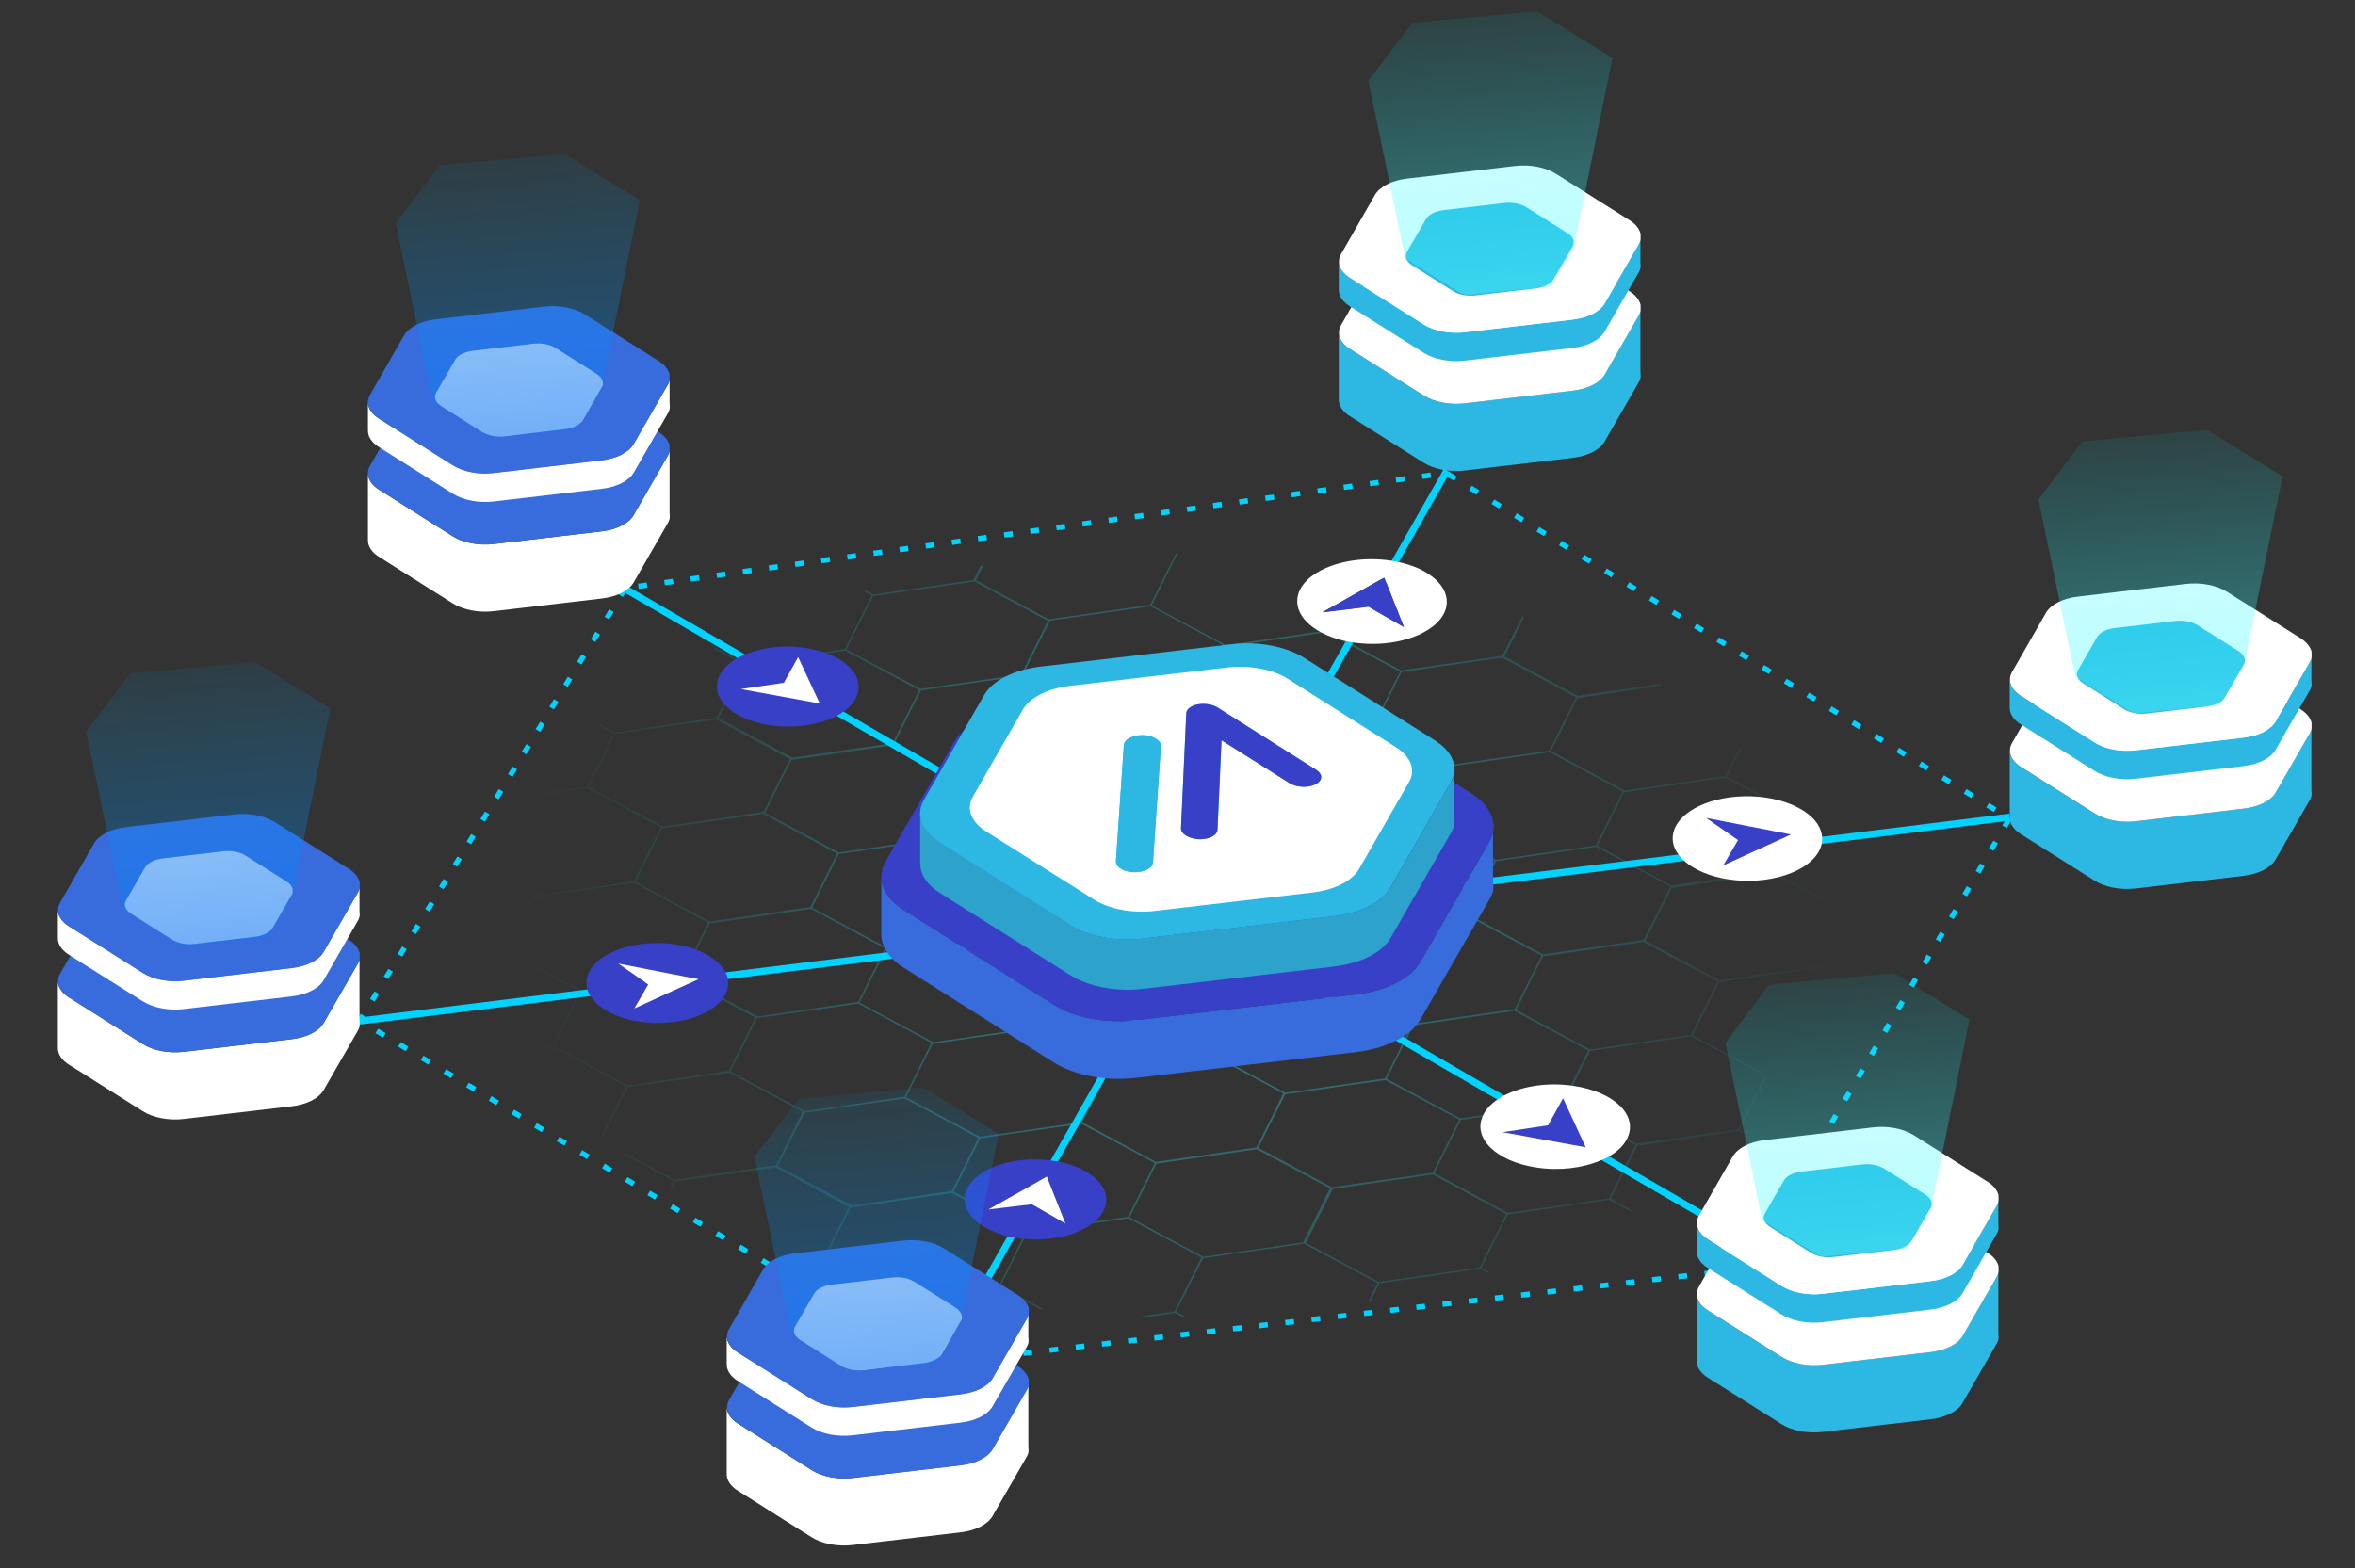 <?xml version="1.0" encoding="utf-8"?>
<!-- Generator: Adobe Illustrator 22.1.0, SVG Export Plug-In . SVG Version: 6.00 Build 0)  -->
<svg version="1.1" id="Layer_1" xmlns="http://www.w3.org/2000/svg" xmlns:xlink="http://www.w3.org/1999/xlink" x="0px" y="0px"
	 viewBox="0 0 1339 892" style="enable-background:new 0 0 1339 892;" xml:space="preserve">
<rect x="0" y="0" width="1339" height="892" fill="#333333" stroke="none"/>
<style type="text/css">
	.st0{opacity:0.57;}
	.st1{fill:url(#SVGID_1_);}
	.st2{fill:none;stroke:#00D3FF;stroke-width:4;stroke-miterlimit:10;}
	.st3{fill:#386CDC;}
	.st4{fill:#3840C7;}
	.st5{fill:#2DA3CB;}
	.st6{fill:#2DB8E3;}
	.st7{fill:#FFFFFF;}
	.st8{fill:none;stroke:#00D3FF;stroke-width:3;stroke-miterlimit:10;stroke-dasharray:5,10;}
	.st9{opacity:0.69;fill:#FFFFFF;}
	.st10{opacity:0.4;fill:url(#SVGID_2_);}
	.st11{opacity:0.4;fill:url(#SVGID_3_);}
	.st12{opacity:0.4;fill:url(#SVGID_4_);}
	.st13{opacity:0.4;fill:url(#SVGID_5_);}
	.st14{opacity:0.4;fill:url(#SVGID_6_);}
	.st15{opacity:0.4;fill:url(#SVGID_7_);}
</style>
<g>
	<g class="st0">
		<g id="XMLID_14_">
			<g>
				<radialGradient id="SVGID_1_" cx="669.427" cy="522.667" r="380.554" gradientUnits="userSpaceOnUse">
					<stop  offset="0" style="stop-color:#46E3FF;stop-opacity:0.8"/>
					<stop  offset="1" style="stop-color:#00FFFF;stop-opacity:0"/>
				</radialGradient>
				<path class="st1" d="M857.5,689.8l57.2-8.2l15.1-30.3l-42-22.6l0,0l-57.2,8.2l-15.1,30.3L857.5,689.8z M903,597.4l-42-22.5
					l-57.4,8.3l-15.2,30.4l42,22.5l57.5-8.3L903,597.4z M881,426.9l15.1-30.3l-42-22.6l0,0l-57.2,8.2l-15.1,30.3l42,22.6L881,426.9z
					 M807.9,467l-57.3,8.2l-15.3,30.6l41.8,22.4l57.2-8.2l15.3-30.7L807.9,467z M814.7,668l-56.9,8.2l-15.3,30.7l41.3,22.2l57.5-8.3
					l15.1-30.3L814.7,668z M777.2,529.2L762,559.7l41.9,22.5l57.4-8.3l15.2-30.4L834.4,521L777.2,529.2z M376.7,470.1l57.4-8.3
					l15-30.1l-41.9-22.5l-57.3,8.2l-0.1,0l-15.1,30.1L376.7,470.1z M433.9,462.8l-57.4,8.3l-15.2,30.4l42.1,22.6l57.3-8.2l15.2-30.4
					L433.9,462.8z M429.6,578.8l-42.2-22.6l-57.1,8.2l-15.2,30.5l41.9,22.5l57.4-8.3L429.6,578.8z M403.6,525.2l-15.1,30.3
					l42.2,22.6l57.2-8.2l15.2-30.5l-41.9-22.5L403.6,525.2z M387.5,555.1l15.2-30.4l-42.1-22.6l-57,8.2l-15.2,30.5l41.9,22.5
					L387.5,555.1z M507.5,422.7l15.1-30.2l-42-22.5l-57,8.2l-15.1,30.2l42,22.5L507.5,422.7z M523.4,391.8l57.2-8.2l15.2-30.5
					l-41.8-22.4l-57.6,8.3l-15.2,30.4L523.4,391.8z M581.1,384.4l-57.5,8.3l-15.1,30.3l42,22.6l57.2-8.2l15.2-30.5L581.1,384.4z
					 M514.3,623.8l15.3-30.7L488,570.8l-57.6,8.3l-15.1,30.3l42.2,22.6L514.3,623.8z M530.6,592.7l56.7-8.2l15.4-30.7l-41.6-22.3
					l-57.2,8.2l-15.2,30.5L530.6,592.7z M587.8,585.3l-57.5,8.3L515.1,624l42,22.5l57.2-8.2l15.2-30.5L587.8,585.3z M534.3,476.6
					l15.1-30.3l-41.8-22.4l-57.6,8.3L435,462.3l41.9,22.5L534.3,476.6z M576.3,499.8l-41.7-22.4l-57.6,8.3l-15.2,30.5l41.9,22.5
					l57.2-8.2L576.3,499.8z M541.2,677.4l15.1-30.2l-42-22.5l-56.9,8.2l-15.1,30.2l42,22.5L541.2,677.4z M907.4,480.8l15.3-30.7
					l-41.6-22.3l-57.6,8.3l-15.1,30.3l42.2,22.6L907.4,480.8z M930.6,650.4l57.7-8.3l15.1-30.3l-41.7-22.4l-57.6,8.3L889,628.1
					L930.6,650.4z M976.6,558.3l-42.2-22.6l-57.1,8.2l-15.2,30.5l41.9,22.5l57.4-8.3L976.6,558.3z M934.5,534.6l15.2-30.4
					l-42.1-22.6l-57,8.2l-15.2,30.5l41.9,22.5L934.5,534.6z M761.3,560.3l-57.6,8.3l-15.1,30.3l42.2,22.6l56.8-8.2l15.3-30.7
					L761.3,560.3z M724.1,421.5l-15.3,30.7l41.3,22.2l57.6-8.3l15.1-30.3L781,413.3L724.1,421.5z M730.7,622.4l-15.2,30.4l41.7,22.4
					l57.4-8.2l15.1-30.2l-42-22.5L730.7,622.4z M723.5,420.5l57.4-8.2l15.1-30.2l-42-22.5l-57,8.2l-15.2,30.4L723.5,420.5z
					 M641.4,692l15.2-30.5l-41.8-22.4l-57.5,8.3l-15.1,30.3l42,22.6L641.4,692z M634.1,491.3l15.3-30.7l-41.6-22.3l-57.6,8.3
					l-15.1,30.3l42.2,22.6L634.1,491.3z M650.4,460.1l56.7-8.2l15.3-30.7l-41.7-22.4l-57.1,8.2l-15.2,30.5L650.4,460.1z
					 M707.7,452.7l-57.6,8.3L635,491.4l41.9,22.5l57.3-8.2l15.2-30.5L707.7,452.7z M696,367.2l-41.7-22.4l-57.3,8.2l-15.3,30.6
					l41.8,22.4l57.2-8.2L696,367.2z M657.2,660.8l57.2-8.2l15.3-30.7L688,599.5l-57.3,8.2l-15.3,30.6L657.2,660.8z M714.6,653.6
					l-57.1,8.2l-15.2,30.5l41.9,22.5l56.7-8.2l15.3-30.7L714.6,653.6z M660.9,544.8l15.1-30.3l-41.8-22.4l-57,8.2l-15.2,30.5
					l41.5,22.3L660.9,544.8z M702.9,568.3l-41.8-22.4l-57,8.2l-15.3,30.6l41.3,22.2l57.5-8.3L702.9,568.3z M677.2,514.8L662,545.2
					l41.9,22.5l57.2-8.2l15.2-30.5l-41.7-22.4L677.2,514.8z M668.7,746l5.5,2.9c-0.7,0-1.4,0-2.1,0l-4.2-2.2l-14.4,2.1
					c-1.6,0-3.3-0.1-4.9-0.1l19.2-2.8l15.3-30.7l-41.6-22.3l-57.6,8.3l-15.1,30.3l24.6,13.2c-0.8-0.1-1.5-0.2-2.2-0.3l-22.9-12.3
					l-28.3,4.1c-0.9-0.2-1.8-0.4-2.7-0.6l30.7-4.4l15.1-30.3l-41.8-22.4l-57.6,8.3l-15,30c-0.3-0.1-0.6-0.2-0.9-0.3l15-30L441,663.9
					l-57.3,8.2l-0.1,0l-1.7,3.3c-0.2-0.2-0.5-0.3-0.7-0.5l1.6-3.3l-26.1-14c-1.5-1.2-3.1-2.4-4.6-3.6l31.5,16.9l57.7-8.3l15.1-30.3
					L414.7,610l-57.6,8.3l-14,28.1c-0.3-0.3-0.6-0.6-0.9-0.9l13.8-27.6l-42-22.6l-12.1,1.7c-0.2-0.3-0.3-0.5-0.5-0.8l12.9-1.8
					l15.2-30.4l-42.1-22.6l-4.3,0.6c0-0.3-0.1-0.6-0.1-0.9l4.3-0.6l15.3-30.7l-17.4-9.3c0.1-0.3,0.1-0.6,0.2-0.9l18.2,9.8l56.8-8.2
					l15.3-30.7l-41.6-22.3l-28.2,4.1c0.2-0.3,0.4-0.6,0.6-0.9l27.4-3.9l15.1-30.3l-8.5-4.6c0.3-0.3,0.6-0.5,0.8-0.7l8.5,4.5
					l57.7-8.3l15.1-30.3l-16.9-9c0.3-0.2,0.6-0.3,0.9-0.5l17,9.1l56.8-8.2l15.3-30.7l-4.7-2.5c0.4-0.1,0.8-0.2,1.2-0.3l4.5,2.4
					l56.7-8.2l4-8.1c0.6-0.1,1.2-0.2,1.8-0.3l-4.3,8.5l41.3,22.2L654,344l14.6-29.2c0.3,0,0.6,0,0.9,0l-14.7,29.5l42.2,22.6
					l56.8-8.2l15.3-30.7l-9-4.9c0.9,0.1,1.7,0.3,2.6,0.4l7.5,4l8.2-1.2c0.9,0.2,1.7,0.3,2.5,0.5l-11,1.6l-15.2,30.4l42,22.5
					l57.5-8.3l11.2-22.4c0.4,0.1,0.8,0.3,1.2,0.4l-11.2,22.4l41.6,22.3l46.3-6.7c0.5,0.3,1.1,0.7,1.6,1L897,397l-0.1,0l-15.1,30.1
					l41.9,22.5l57.4-8.3l8-16c0.2,0.2,0.5,0.5,0.7,0.7l-7.9,15.8l36.7,19.7c0.3,0.5,0.7,1,1,1.6l-38.8-20.8l-57.4,8.3l-15.2,30.4
					l42.1,22.6l57.3-8.2l14.2-28.4c0.2,0.4,0.5,0.9,0.7,1.3l-13.8,27.7l30.3,16.3c0.1,0.4,0.1,0.8,0.2,1.2l-31.2-16.8l-57.5,8.3
					L935.5,535l42.2,22.6l57.2-8.2l6.6-13.2c0,0.7,0,1.3,0,2l-5.7,11.5l4.7,2.5c0,0.3-0.1,0.6-0.1,0.9l-5.2-2.8l-57.6,8.3
					l-15.1,30.3l42.2,22.6l14.5-2.1c-0.2,0.3-0.4,0.6-0.6,0.9l-13.9,2l-15.1,30.2l1.8,1c-0.3,0.3-0.7,0.7-1,1l-2-1.1l-57.3,8.2
					l-0.1,0l-15.1,30.1L929,689c-0.3,0.2-0.6,0.3-0.9,0.5l-13.2-7.1l-57.6,8.3L842.2,721l4.7,2.5c-0.4,0.1-0.7,0.2-1.1,0.3l-4.1-2.2
					l-57.3,8.2l-4.9,9.7c-0.4,0.1-0.8,0.1-1.2,0.2l5-10l-41.8-22.4l-57.5,8.3L668.7,746z"/>
			</g>
		</g>
	</g>
	<g>
		<line class="st2" x1="355.3" y1="334.8" x2="970" y2="692"/>
		<line class="st2" x1="204.6" y1="580.7" x2="1142.8" y2="464.7"/>
		<line class="st2" x1="822.7" y1="267.6" x2="547.8" y2="751.2"/>
		<g>
			<g>
				<g>
					<path class="st3" d="M848.8,473.6c-0.4,1.7-1.1,3.4-2,5.1l-11.3,19.7l-27.9,48.6c-2.7,4.8-7.6,8.9-14,12.1
						c-6.4,3.2-14.2,5.5-22.9,6.5l-124.4,14.6c-17.4,2-35.3-1.3-47.2-8.8l-84.2-53.2l-1-0.6c-8.3-5.3-12.8-12-12.8-18.9h0v32.8h0
						c0,6.8,4.4,13.6,12.8,18.9l85.2,53.8c11.9,7.5,29.9,10.9,47.2,8.8l124.4-14.6c8.7-1,16.5-3.3,22.9-6.5
						c6.4-3.2,11.3-7.4,14-12.1l39.3-68.3c1-1.7,1.6-3.2,2-4.9c0.5-2.4,0-3.7,0-7.3V473.6z"/>
					<path class="st3" d="M848.8,466.4v7.2C849.3,471.2,849.3,468.7,848.8,466.4z"/>
				</g>
				<path class="st4" d="M836.4,451.1l-85.2-53.8c-11.9-7.5-29.9-10.9-47.2-8.8l-124.4,14.6c-8.7,1-16.5,3.3-22.9,6.5
					c-6.4,3.2-11.3,7.4-14,12.1l-39.2,68.3c-1.6,2.8-2.4,5.8-2.4,8.7c0,6.8,4.4,13.6,12.8,18.9l1,0.6l84.2,53.2
					c11.9,7.5,29.9,10.9,47.2,8.8l124.4-14.6c8.7-1,16.5-3.3,22.9-6.5c6.4-3.2,11.3-7.4,14-12.1l27.9-48.6l11.3-19.7
					c1-1.7,1.6-3.4,2-5.1v-7.2C847.5,460.8,843.3,455.4,836.4,451.1z"/>
			</g>
			<g>
				<g>
					<g>
						<path class="st5" d="M826.7,440.7c-0.3,1.5-0.9,3-1.8,4.4l-9.9,17.2l-24.4,42.5c-2.4,4.2-6.7,7.8-12.2,10.6
							c-5.6,2.8-12.4,4.8-20,5.7l-108.6,12.7c-15.2,1.8-30.9-1.2-41.2-7.7l-73.5-46.4l-0.8-0.5c-7.3-4.6-11.1-10.5-11.1-16.5h0v28.6
							h0c0,6,3.9,11.9,11.1,16.5l74.4,46.9c10.4,6.5,26.1,9.5,41.2,7.7l108.6-12.7c7.6-0.9,14.4-2.9,20-5.7
							c5.6-2.8,9.8-6.4,12.2-10.6l34.3-59.7c0.8-1.4,1.4-2.8,1.8-4.3c0.5-2.1,0-3.3,0-6.4V440.7z"/>
						<path class="st5" d="M826.7,434.4v6.3C827.2,438.6,827.2,436.5,826.7,434.4z"/>
					</g>
					<path class="st6" d="M815.9,421.1l-74.4-47c-10.4-6.5-26.1-9.5-41.2-7.7l-108.6,12.7c-7.6,0.9-14.4,2.9-20,5.7
						c-5.6,2.8-9.8,6.4-12.2,10.6l-34.3,59.7c-1.4,2.5-2.1,5-2.1,7.6c0,6,3.9,11.9,11.1,16.5l0.8,0.5l73.5,46.4
						c10.4,6.5,26.1,9.5,41.2,7.7l108.6-12.7c7.6-0.9,14.4-2.9,20-5.7c5.6-2.8,9.8-6.4,12.2-10.6l24.4-42.5l9.9-17.2
						c0.8-1.4,1.4-2.9,1.8-4.4v-6.3C825.6,429.5,821.9,424.9,815.9,421.1z"/>
				</g>
				<g>
					<path class="st7" d="M689,475.9c-2,1-4.6,1.5-7.4,1.4c-5.7-0.3-10.3-3.1-10.1-6.4l3-65.2c0.1-1.6,1.3-3,3.2-4
						c1-0.5,2.1-0.9,3.4-1.1c3.9-0.7,8.4,0,11.3,1.8l56,35.4c3.9,2.5,3.8,6.2-0.4,8.3c-4.2,2.1-10.8,1.8-14.7-0.7L694.6,421
						l-2.3,50.9C692.2,473.5,691,474.9,689,475.9L689,475.9 M652.2,494.6c-2.1,1-4.8,1.6-7.6,1.5c-2.8-0.1-5.4-0.8-7.3-2
						c-1.9-1.2-2.9-2.7-2.8-4.3l4.5-66c0.1-1.6,1.3-3.1,3.4-4.1l0,0c2.1-1,4.7-1.6,7.5-1.5c5.8,0.2,10.4,3.1,10.1,6.4l-4.5,66
						C655.5,492.1,654.3,493.5,652.2,494.6 M591.6,394.9c-4.6,2.3-8.1,5.3-10.1,8.8L553.2,453c-4,6.9-1.1,14.5,7.5,19.9l61.5,38.8
						c8.6,5.4,21.6,7.8,34.1,6.4l89.9-10.5c6.3-0.7,11.9-2.4,16.5-4.7s8.1-5.3,10.1-8.8l28.3-49.3c4-6.9,1.1-14.5-7.5-19.9
						L732.1,386c-8.6-5.4-21.6-7.8-34.1-6.4l-89.9,10.5C601.9,390.9,596.2,392.5,591.6,394.9"/>
					<path class="st6" d="M642.4,419.6L642.4,419.6c-2.1,1.1-3.3,2.5-3.4,4.1l-4.5,66c-0.1,1.6,0.9,3.1,2.8,4.3
						c1.9,1.2,4.5,1.9,7.3,2c2.8,0.1,5.5-0.4,7.6-1.5c2.1-1.1,3.3-2.5,3.4-4.1l4.5-66c0.2-3.3-4.3-6.1-10.1-6.4
						C647.1,418,644.5,418.5,642.4,419.6"/>
					<path class="st4" d="M677.7,401.7c-2,1-3.2,2.4-3.2,4l-3,65.2c-0.2,3.3,4.4,6.1,10.1,6.4c2.8,0.1,5.4-0.4,7.4-1.4l0,0
						c2-1,3.2-2.5,3.2-4l2.3-50.9l38.7,24.4c3.9,2.5,10.5,2.8,14.7,0.7c4.2-2.1,4.3-5.9,0.4-8.3l-56-35.4c-2.9-1.8-7.3-2.5-11.3-1.8
						C679.8,400.8,678.6,401.2,677.7,401.7"/>
				</g>
			</g>
		</g>
		<g>
			<path class="st4" d="M397.1,556.9l-36.5,16.7l8-13.6L351.5,548L397.1,556.9 M346.8,542.1c-10.7,5.4-15.1,13.4-12.7,20.9
				c0.1,0.5,0.3,0.9,0.5,1.4c1.5,3.5,4.6,6.9,9.2,9.8c14.9,9.4,40.4,10.2,56.9,1.9c10.7-5.4,15.1-13.4,12.7-20.9
				c-0.1-0.5-0.3-0.9-0.5-1.4c-1.5-3.5-4.6-6.9-9.2-9.8C388.8,534.5,363.3,533.7,346.8,542.1"/>
			<polyline class="st7" points="351.5,548 368.6,559.9 360.6,573.6 397.1,556.9 351.5,548 			"/>
		</g>
		<g>
			<path class="st4" d="M420.9,373.4c-0.5,0.3-1,0.5-1.5,0.8c-4.9,2.8-8.6,6.3-10.5,10.4c-5.6,12.2,7.3,24.6,28.9,27.9
				c12.9,1.9,25.9,0.1,35.5-4.2c0.6-0.3,1.1-0.5,1.6-0.8c0.1,0,0.2-0.1,0.3-0.1c5.5-2.8,9.7-6.6,11.7-11
				c5.6-12.2-7.3-24.7-28.9-27.9c-13.4-2-27.1,0-36.8,4.8C421.1,373.3,421,373.4,420.9,373.4"/>
			<polyline class="st7" points="466.1,400.1 453.8,373.7 445.7,388.3 421.2,391.9 466.1,400.1 			"/>
		</g>
		<g>
			<path class="st4" d="M605.8,695.9l-19.1-11l-24.8,3l33.3-18.7L605.8,695.9 M561.8,665.1c-16.5,8.4-17.8,22.8-3,32.2
				c4.6,2.9,10.2,5,16.3,6.3c0.8,0.2,1.6,0.3,2.4,0.4c12.9,2.2,27.5,0.6,38.2-4.8c16.5-8.4,17.8-22.8,3-32.2
				c-4.6-2.9-10.2-5-16.3-6.2c-0.8-0.2-1.6-0.3-2.4-0.4C587,658.1,572.5,659.7,561.8,665.1"/>
			<polyline class="st7" points="595.2,669.2 561.9,687.9 586.7,684.9 605.8,695.9 595.2,669.2 			"/>
		</g>
		<path class="st7" d="M798.2,356.6l-20.1-11.6l-26.2,3.2l35.2-19.7L798.2,356.6 M751.6,324.1c-17.4,8.8-18.8,24-3.1,34
			c5.2,3.3,11.6,5.6,18.6,6.9c0.8,0.2,1.7,0.3,2.6,0.4c13.3,2,28,0.2,38.9-5.3c17.4-8.8,18.8-24,3.1-34c-4.5-2.9-10-5-15.8-6.3
			c-0.8-0.2-1.7-0.4-2.5-0.5C779.3,316.6,763.4,318.2,751.6,324.1"/>
		<path class="st7" d="M965.1,458.9c-11,5.6-15.6,13.7-13.6,21.4c0.1,0.5,0.3,1,0.5,1.5c1.5,4,4.8,7.8,10,11.1
			c15.7,9.9,42.6,10.8,60,2c11.7-5.9,16.2-14.7,13.1-22.8c-0.2-0.5-0.4-1-0.6-1.5c-1.7-3.5-4.8-6.8-9.4-9.7
			C1009.4,451,982.6,450.1,965.1,458.9"/>
		<g>
			<path class="st7" d="M855.7,622.8c-0.2,0.1-0.4,0.2-0.6,0.3c-0.6,0.3-1.3,0.7-1.9,1.1c-4.7,2.8-8.3,6.3-10.1,10.4
				c-5.9,12.8,7.7,26,30.5,29.4c13.1,2,26.4,0.3,36.4-4c0.7-0.3,1.4-0.6,2.1-0.9c0.2-0.1,0.5-0.2,0.7-0.3c6-3,10.5-7,12.6-11.8
				c5.9-12.8-7.7-26-30.5-29.4C880.5,615.4,866,617.6,855.7,622.8"/>
			<polyline class="st4" points="901.6,652.5 888.7,624.6 880.2,640 854.3,643.9 901.6,652.5 			"/>
		</g>
		<polyline class="st4" points="787,328.5 751.9,348.3 778.1,345.1 798.2,356.6 787,328.5 		"/>
		<polyline class="st4" points="970.1,465.2 988.2,477.8 979.8,492.2 1018.3,474.6 970.1,465.2 		"/>
		<path class="st3" d="M204.4,542v3.5C204.6,544.4,204.6,543.2,204.4,542z"/>
		<path class="st3" d="M204.4,501.6v3.5C204.6,504,204.6,502.8,204.4,501.6z"/>
		<polygon class="st8" points="355.5,334.5 204.5,580.5 531.7,775.5 992.9,721.6 1142.5,465.5 822.2,269 		"/>
		<g>
			<g>
				<g>
					<g>
						<path class="st6" d="M932.7,176.8c-0.2,0.8-0.5,1.7-1,2.5l-5.6,9.7l-13.8,24c-1.3,2.3-3.8,4.4-6.9,6c-3.1,1.6-7,2.7-11.3,3.2
							l-61.3,7.2c-8.6,1-17.4-0.7-23.3-4.4L768,198.8l-0.5-0.3c-4.1-2.6-6.3-5.9-6.3-9.3h0v38.2h0c0,3.4,2.2,6.7,6.3,9.3l42,26.5
							c5.9,3.7,14.7,5.4,23.3,4.4l61.3-7.2c4.3-0.5,8.1-1.6,11.3-3.2c3.1-1.6,5.5-3.6,6.9-6l19.4-33.7c0.5-0.8,0.8-1.6,1-2.4
							c0.3-1.2,0-1.8,0-3.6V176.8z"/>
						<path class="st3" d="M932.7,173.2v3.5C932.9,175.6,932.9,174.4,932.7,173.2z"/>
					</g>
					<path class="st7" d="M926.6,165.7l-42-26.5c-5.9-3.7-14.7-5.4-23.3-4.4L800,142c-4.3,0.5-8.1,1.6-11.3,3.2
						c-3.1,1.6-5.5,3.6-6.9,6l-19.3,33.7c-0.8,1.4-1.2,2.8-1.2,4.3c0,3.4,2.2,6.7,6.3,9.3l0.5,0.3l41.5,26.2
						c5.9,3.7,14.7,5.4,23.3,4.4l61.3-7.2c4.3-0.5,8.1-1.6,11.3-3.2c3.1-1.6,5.5-3.6,6.9-6l13.8-24l5.6-9.7c0.5-0.8,0.8-1.7,1-2.5
						v-3.5C932,170.5,930,167.8,926.6,165.7z"/>
				</g>
			</g>
			<g>
				<g>
					<g>
						<path class="st6" d="M932.7,136.3c-0.2,0.8-0.5,1.7-1,2.5l-5.6,9.7l-13.8,24c-1.3,2.3-3.8,4.4-6.9,6c-3.1,1.6-7,2.7-11.3,3.2
							l-61.3,7.2c-8.6,1-17.4-0.7-23.3-4.4L768,158.3l-0.5-0.3c-4.1-2.6-6.3-5.9-6.3-9.3h0v16.2h0c0,3.4,2.2,6.7,6.3,9.3l42,26.5
							c5.9,3.7,14.7,5.4,23.3,4.4l61.3-7.2c4.3-0.5,8.1-1.6,11.3-3.2c3.1-1.6,5.5-3.6,6.9-6l19.4-33.7c0.5-0.8,0.8-1.6,1-2.4
							c0.3-1.2,0-1.8,0-3.6V136.3z"/>
						<path class="st3" d="M932.7,132.8v3.5C932.9,135.2,932.9,134,932.7,132.8z"/>
					</g>
					<path class="st7" d="M926.6,125.3l-42-26.5c-5.9-3.7-14.7-5.4-23.3-4.4l-61.3,7.2c-4.3,0.5-8.1,1.6-11.3,3.2
						c-3.1,1.6-5.5,3.6-6.9,6l-19.3,33.7c-0.8,1.4-1.2,2.8-1.2,4.3c0,3.4,2.2,6.7,6.3,9.3l0.5,0.3l41.5,26.2
						c5.9,3.7,14.7,5.4,23.3,4.4l61.3-7.2c4.3-0.5,8.1-1.6,11.3-3.2c3.1-1.6,5.5-3.6,6.9-6l13.8-24l5.6-9.7c0.5-0.8,0.8-1.7,1-2.5
						v-3.5C932,130,930,127.4,926.6,125.3z"/>
					<path class="st6" d="M891.2,132.6l-23.3-14.7c-3.3-2.1-8.2-3-12.9-2.4l-34.1,4c-2.4,0.3-4.5,0.9-6.3,1.8
						c-1.7,0.9-3.1,2-3.8,3.3L800,143.2c-0.4,0.8-0.7,1.6-0.7,2.4c0,1.9,1.2,3.7,3.5,5.2l0.3,0.2l23.1,14.6c3.3,2.1,8.2,3,12.9,2.4
						l34.1-4c2.4-0.3,4.5-0.9,6.3-1.8c1.7-0.9,3.1-2,3.8-3.3l7.7-13.3l3.1-5.4c0.3-0.5,0.4-0.9,0.6-1.4v-2
						C894.3,135.2,893.1,133.7,891.2,132.6z"/>
				</g>
			</g>
		</g>
		<g>
			<g>
				<g>
					<g>
						<path class="st6" d="M1314.2,414.5c-0.2,0.8-0.5,1.7-1,2.5l-5.6,9.7l-13.8,24c-1.3,2.3-3.8,4.4-6.9,6c-3.1,1.6-7,2.7-11.3,3.2
							l-61.3,7.2c-8.6,1-17.4-0.7-23.3-4.4l-41.5-26.2l-0.5-0.3c-4.1-2.6-6.3-5.9-6.3-9.3h0v38.2h0c0,3.4,2.2,6.7,6.3,9.3l42,26.5
							c5.9,3.7,14.7,5.4,23.3,4.4l61.3-7.2c4.3-0.5,8.1-1.6,11.3-3.2c3.1-1.6,5.5-3.6,6.9-6l19.4-33.7c0.5-0.8,0.8-1.6,1-2.4
							c0.3-1.2,0-1.8,0-3.6V414.5z"/>
						<path class="st3" d="M1314.2,411v3.5C1314.5,413.3,1314.5,412.1,1314.2,411z"/>
					</g>
					<path class="st7" d="M1308.1,403.4l-42-26.5c-5.9-3.7-14.7-5.4-23.3-4.4l-61.3,7.2c-4.3,0.5-8.1,1.6-11.3,3.2
						c-3.1,1.6-5.5,3.6-6.9,6l-19.3,33.7c-0.8,1.4-1.2,2.8-1.2,4.3c0,3.4,2.2,6.7,6.3,9.3l0.5,0.3l41.5,26.2
						c5.9,3.7,14.7,5.4,23.3,4.4l61.3-7.2c4.3-0.5,8.1-1.6,11.3-3.2c3.1-1.6,5.5-3.6,6.9-6l13.8-24l5.6-9.7c0.5-0.8,0.8-1.7,1-2.5
						V411C1313.6,408.2,1311.5,405.6,1308.1,403.4z"/>
				</g>
			</g>
			<g>
				<g>
					<g>
						<path class="st6" d="M1314.2,374.1c-0.2,0.8-0.5,1.7-1,2.5l-5.6,9.7l-13.8,24c-1.3,2.3-3.8,4.4-6.9,6c-3.1,1.6-7,2.7-11.3,3.2
							l-61.3,7.2c-8.6,1-17.4-0.7-23.3-4.4l-41.5-26.2l-0.5-0.3c-4.1-2.6-6.3-5.9-6.3-9.3h0v16.2h0c0,3.4,2.2,6.7,6.3,9.3l42,26.5
							c5.9,3.7,14.7,5.4,23.3,4.4l61.3-7.2c4.3-0.5,8.1-1.6,11.3-3.2c3.1-1.6,5.5-3.6,6.9-6l19.4-33.7c0.5-0.8,0.8-1.6,1-2.4
							c0.3-1.2,0-1.8,0-3.6V374.1z"/>
						<path class="st3" d="M1314.2,370.5v3.5C1314.5,372.9,1314.5,371.7,1314.2,370.5z"/>
					</g>
					<path class="st7" d="M1308.1,363l-42-26.5c-5.9-3.7-14.7-5.4-23.3-4.4l-61.3,7.2c-4.3,0.5-8.1,1.6-11.3,3.2
						c-3.1,1.6-5.5,3.6-6.9,6l-19.3,33.7c-0.8,1.4-1.2,2.8-1.2,4.3c0,3.4,2.2,6.7,6.3,9.3l0.5,0.3l41.5,26.2
						c5.9,3.7,14.7,5.4,23.3,4.4l61.3-7.2c4.3-0.5,8.1-1.6,11.3-3.2c3.1-1.6,5.5-3.6,6.9-6l13.8-24l5.6-9.7c0.5-0.8,0.8-1.7,1-2.5
						v-3.5C1313.6,367.8,1311.5,365.2,1308.1,363z"/>
					<path class="st6" d="M1272.8,370.3l-23.3-14.7c-3.3-2.1-8.2-3-12.9-2.4l-34.1,4c-2.4,0.3-4.5,0.9-6.3,1.8
						c-1.7,0.9-3.1,2-3.8,3.3l-10.8,18.7c-0.4,0.8-0.7,1.6-0.7,2.4c0,1.9,1.2,3.7,3.5,5.2l0.3,0.2l23.1,14.6c3.3,2.1,8.2,3,12.9,2.4
						l34.1-4c2.4-0.3,4.5-0.9,6.3-1.8c1.7-0.9,3.1-2,3.8-3.3l7.7-13.3l3.1-5.4c0.3-0.5,0.4-0.9,0.6-1.4v-2
						C1275.8,373,1274.7,371.5,1272.8,370.3z"/>
				</g>
			</g>
		</g>
		<g>
			<path class="st7" d="M380.6,256.8c-0.2,0.8-0.5,1.7-1,2.5l-5.6,9.7l-13.8,24c-1.3,2.3-3.8,4.4-6.9,6c-3.1,1.6-7,2.7-11.3,3.2
				l-61.3,7.2c-8.6,1-17.4-0.7-23.3-4.4L216,278.8l-0.5-0.3c-4.1-2.6-6.3-5.9-6.3-9.3h0v38.2h0c0,3.4,2.2,6.7,6.3,9.3l42,26.5
				c5.9,3.7,14.7,5.4,23.3,4.4l61.3-7.2c4.3-0.5,8.1-1.6,11.3-3.2c3.1-1.6,5.5-3.6,6.9-6l19.4-33.7c0.5-0.8,0.8-1.6,1-2.4
				c0.3-1.2,0-1.8,0-3.6V256.8z"/>
			<path class="st3" d="M374.5,245.7l-42-26.5c-5.9-3.7-14.7-5.4-23.3-4.4l-61.3,7.2c-4.3,0.5-8.1,1.6-11.3,3.2
				c-3.1,1.6-5.5,3.6-6.9,6l-19.3,33.7c-0.8,1.4-1.2,2.8-1.2,4.3c0,3.4,2.2,6.7,6.3,9.3l0.5,0.3l41.5,26.2
				c5.9,3.7,14.7,5.4,23.3,4.4l61.3-7.2c4.3-0.5,8.1-1.6,11.3-3.2c3.1-1.6,5.5-3.6,6.9-6l13.8-24l5.6-9.7c0.5-0.8,0.8-1.7,1-2.5
				v-3.5C380,250.5,377.9,247.9,374.5,245.7z"/>
			<path class="st7" d="M380.6,216.4c-0.2,0.8-0.5,1.7-1,2.5l-5.6,9.7l-13.8,24c-1.3,2.3-3.8,4.4-6.9,6c-3.1,1.6-7,2.7-11.3,3.2
				l-61.3,7.2c-8.6,1-17.4-0.7-23.3-4.4L216,238.4l-0.5-0.3c-4.1-2.6-6.3-5.9-6.3-9.3h0v16.2h0c0,3.4,2.2,6.7,6.3,9.3l42,26.5
				c5.9,3.7,14.7,5.4,23.3,4.4l61.3-7.2c4.3-0.5,8.1-1.6,11.3-3.2c3.1-1.6,5.5-3.6,6.9-6l19.4-33.7c0.5-0.8,0.8-1.6,1-2.4
				c0.3-1.2,0-1.8,0-3.6V216.4z"/>
			<path class="st3" d="M374.5,205.3l-42-26.5c-5.9-3.7-14.7-5.4-23.3-4.4l-61.3,7.2c-4.3,0.5-8.1,1.6-11.3,3.2
				c-3.1,1.6-5.5,3.6-6.9,6l-19.3,33.7c-0.8,1.4-1.2,2.8-1.2,4.3c0,3.4,2.2,6.7,6.3,9.3l0.5,0.3l41.5,26.2
				c5.9,3.7,14.7,5.4,23.3,4.4l61.3-7.2c4.3-0.5,8.1-1.6,11.3-3.2c3.1-1.6,5.5-3.6,6.9-6l13.8-24l5.6-9.7c0.5-0.8,0.8-1.7,1-2.5
				v-3.5C380,210.1,377.9,207.4,374.5,205.3z"/>
			<path class="st9" d="M339.2,212.6l-23.3-14.7c-3.3-2.1-8.2-3-12.9-2.4l-34.1,4c-2.4,0.3-4.5,0.9-6.3,1.8c-1.7,0.9-3.1,2-3.8,3.3
				l-10.8,18.7c-0.4,0.8-0.7,1.6-0.7,2.4c0,1.9,1.2,3.7,3.5,5.2l0.3,0.2l23.1,14.6c3.3,2.1,8.2,3,12.9,2.4l34.1-4
				c2.4-0.3,4.5-0.9,6.3-1.8c1.7-0.9,3.1-2,3.8-3.3l7.7-13.3l3.1-5.4c0.3-0.5,0.4-0.9,0.6-1.4v-2
				C342.2,215.2,341.1,213.8,339.2,212.6z"/>
		</g>
		<g>
			<path class="st7" d="M584.7,787.9c-0.2,0.8-0.5,1.7-1,2.5l-5.6,9.7l-13.8,24c-1.3,2.3-3.8,4.4-6.9,6c-3.1,1.6-7,2.7-11.3,3.2
				l-61.3,7.2c-8.6,1-17.4-0.7-23.3-4.4l-41.5-26.2l-0.5-0.3c-4.1-2.6-6.3-5.9-6.3-9.3h0v38.2h0c0,3.4,2.2,6.7,6.3,9.3l42,26.5
				c5.9,3.7,14.7,5.4,23.3,4.4l61.3-7.2c4.3-0.5,8.1-1.6,11.3-3.2c3.1-1.6,5.5-3.6,6.9-6l19.4-33.7c0.5-0.8,0.8-1.6,1-2.4
				c0.3-1.2,0-1.8,0-3.6V787.9z"/>
			<path class="st3" d="M578.7,776.9l-42-26.5c-5.9-3.7-14.7-5.4-23.3-4.4l-61.3,7.2c-4.3,0.5-8.1,1.6-11.3,3.2
				c-3.1,1.6-5.5,3.6-6.9,6l-19.3,33.7c-0.8,1.4-1.2,2.8-1.2,4.3c0,3.4,2.2,6.7,6.3,9.3l0.5,0.3l41.5,26.2
				c5.9,3.7,14.7,5.4,23.3,4.4l61.3-7.2c4.3-0.5,8.1-1.6,11.3-3.2c3.1-1.6,5.5-3.6,6.9-6l13.8-24l5.6-9.7c0.5-0.8,0.8-1.7,1-2.5
				v-3.5C584.1,781.6,582,779,578.7,776.9z"/>
			<path class="st7" d="M584.7,747.5c-0.2,0.8-0.5,1.7-1,2.5l-5.6,9.7l-13.8,24c-1.3,2.3-3.8,4.4-6.9,6c-3.1,1.6-7,2.7-11.3,3.2
				l-61.3,7.2c-8.6,1-17.4-0.7-23.3-4.4l-41.5-26.2l-0.5-0.3c-4.1-2.6-6.3-5.9-6.3-9.3h0v16.2h0c0,3.4,2.2,6.7,6.3,9.3l42,26.5
				c5.9,3.7,14.7,5.4,23.3,4.4l61.3-7.2c4.3-0.5,8.1-1.6,11.3-3.2c3.1-1.6,5.5-3.6,6.9-6l19.4-33.7c0.5-0.8,0.8-1.6,1-2.4
				c0.3-1.2,0-1.8,0-3.6V747.5z"/>
			<path class="st3" d="M578.7,736.5l-42-26.5c-5.9-3.7-14.7-5.4-23.3-4.4l-61.3,7.2c-4.3,0.5-8.1,1.6-11.3,3.2
				c-3.1,1.6-5.5,3.6-6.9,6l-19.3,33.7c-0.8,1.4-1.2,2.8-1.2,4.3c0,3.4,2.2,6.7,6.3,9.3l0.5,0.3l41.5,26.2
				c5.9,3.7,14.7,5.4,23.3,4.4l61.3-7.2c4.3-0.5,8.1-1.6,11.3-3.2c3.1-1.6,5.5-3.6,6.9-6l13.8-24l5.6-9.7c0.5-0.8,0.8-1.7,1-2.5V744
				C584.1,741.2,582,738.6,578.7,736.5z"/>
			<path class="st9" d="M543.3,743.7L520,729c-3.3-2.1-8.2-3-12.9-2.4l-34.1,4c-2.4,0.3-4.5,0.9-6.3,1.8c-1.7,0.9-3.1,2-3.8,3.3
				l-10.8,18.7c-0.4,0.8-0.7,1.6-0.7,2.4c0,1.9,1.2,3.7,3.5,5.2l0.3,0.2l23.1,14.6c3.3,2.1,8.2,3,12.9,2.4l34.1-4
				c2.4-0.3,4.5-0.9,6.3-1.8c1.7-0.9,3.1-2,3.8-3.3l7.7-13.3l3.1-5.4c0.3-0.5,0.4-0.9,0.6-1.4v-2
				C546.3,746.4,545.2,744.9,543.3,743.7z"/>
		</g>
		<g>
			<linearGradient id="SVGID_2_" gradientUnits="userSpaceOnUse" x1="304.165" y1="245.33" x2="291.665" y2="85.83">
				<stop  offset="0" style="stop-color:#007CFF"/>
				<stop  offset="1" style="stop-color:#00AEFC;stop-opacity:0.2"/>
			</linearGradient>
			<path class="st10" d="M246,228l29.4,18.5c2.3,1.6,5.2,2.3,8,1.9L328,244l14-22.9l21.8-107.2l-42.9-26.5L250,94l-25,33L246,228z"
				/>
		</g>
		<g>
			<g>
				<path class="st7" d="M204.4,545.6c-0.2,0.8-0.5,1.7-1,2.5l-5.6,9.7l-13.8,24c-1.3,2.3-3.8,4.4-6.9,6c-3.1,1.6-7,2.7-11.3,3.2
					l-61.3,7.2c-8.6,1-17.4-0.7-23.3-4.4l-41.5-26.2l-0.5-0.3c-4.1-2.6-6.3-5.9-6.3-9.3h0v38.2h0c0,3.4,2.2,6.7,6.3,9.3l42,26.5
					c5.9,3.7,14.7,5.4,23.3,4.4l61.3-7.2c4.3-0.5,8.1-1.6,11.3-3.2c3.1-1.6,5.5-3.6,6.9-6l19.4-33.7c0.5-0.8,0.8-1.6,1-2.4
					c0.3-1.2,0-1.8,0-3.6V545.6z"/>
				<path class="st3" d="M198.3,534.5l-42-26.5c-5.9-3.7-14.7-5.4-23.3-4.4l-61.3,7.2c-4.3,0.5-8.1,1.6-11.3,3.2
					c-3.1,1.6-5.5,3.6-6.9,6l-19.3,33.7c-0.8,1.4-1.2,2.8-1.2,4.3c0,3.4,2.2,6.7,6.3,9.3l0.5,0.3l41.5,26.2
					c5.9,3.7,14.7,5.4,23.3,4.4l61.3-7.2c4.3-0.5,8.1-1.6,11.3-3.2c3.1-1.6,5.5-3.6,6.9-6l13.8-24l5.6-9.7c0.5-0.8,0.8-1.7,1-2.5
					V542C203.7,539.3,201.7,536.6,198.3,534.5z"/>
				<path class="st7" d="M204.4,505.1c-0.2,0.8-0.5,1.7-1,2.5l-5.6,9.7l-13.8,24c-1.3,2.3-3.8,4.4-6.9,6c-3.1,1.6-7,2.7-11.3,3.2
					l-61.3,7.2c-8.6,1-17.4-0.7-23.3-4.4l-41.5-26.2l-0.5-0.3c-4.1-2.6-6.3-5.9-6.3-9.3h0v16.2h0c0,3.4,2.2,6.7,6.3,9.3l42,26.5
					c5.9,3.7,14.7,5.4,23.3,4.4l61.3-7.2c4.3-0.5,8.1-1.6,11.3-3.2c3.1-1.6,5.5-3.6,6.9-6l19.4-33.7c0.5-0.8,0.8-1.6,1-2.4
					c0.3-1.2,0-1.8,0-3.6V505.1z"/>
				<path class="st3" d="M198.3,494.1l-42-26.5c-5.9-3.7-14.7-5.4-23.3-4.4l-61.3,7.2c-4.3,0.5-8.1,1.6-11.3,3.2
					c-3.1,1.6-5.5,3.6-6.9,6l-19.3,33.7c-0.8,1.4-1.2,2.8-1.2,4.3c0,3.4,2.2,6.7,6.3,9.3l0.5,0.3l41.5,26.2
					c5.9,3.7,14.7,5.4,23.3,4.4l61.3-7.2c4.3-0.5,8.1-1.6,11.3-3.2c3.1-1.6,5.5-3.6,6.9-6l13.8-24l5.6-9.7c0.5-0.8,0.8-1.7,1-2.5
					v-3.5C203.7,498.8,201.7,496.2,198.3,494.1z"/>
				<path class="st9" d="M162.9,501.3l-23.3-14.7c-3.3-2.1-8.2-3-12.9-2.4l-34.1,4c-2.4,0.3-4.5,0.9-6.3,1.8c-1.7,0.9-3.1,2-3.8,3.3
					L71.7,512c-0.4,0.8-0.7,1.6-0.7,2.4c0,1.9,1.2,3.7,3.5,5.2l0.3,0.2l23.1,14.6c3.3,2.1,8.2,3,12.9,2.4l34.1-4
					c2.4-0.3,4.5-0.9,6.3-1.8c1.7-0.9,3.1-2,3.8-3.3l7.7-13.3l3.1-5.4c0.3-0.5,0.4-0.9,0.6-1.4v-2
					C165.9,504,164.8,502.5,162.9,501.3z"/>
			</g>
			<g>
				<linearGradient id="SVGID_3_" gradientUnits="userSpaceOnUse" x1="128.165" y1="534.33" x2="115.665" y2="374.83">
					<stop  offset="0" style="stop-color:#007CFF"/>
					<stop  offset="1" style="stop-color:#00AEFC;stop-opacity:0.2"/>
				</linearGradient>
				<path class="st11" d="M70,517l29.4,18.5c2.3,1.6,5.2,2.3,8,1.9L152,533l14-22.9l21.8-107.2l-42.9-26.5L74,383l-25,33L70,517z"/>
			</g>
		</g>
		<g>
			<linearGradient id="SVGID_4_" gradientUnits="userSpaceOnUse" x1="508.165" y1="776.33" x2="495.665" y2="616.83">
				<stop  offset="0" style="stop-color:#007CFF"/>
				<stop  offset="1" style="stop-color:#00AEFC;stop-opacity:0.2"/>
			</linearGradient>
			<path class="st12" d="M450,759l29.4,18.5c2.3,1.6,5.2,2.3,8,1.9L532,775l14-22.9l21.8-107.2l-42.9-26.5L454,625l-25,33L450,759z"
				/>
		</g>
		<g>
			<linearGradient id="SVGID_5_" gradientUnits="userSpaceOnUse" x1="857.165" y1="164.33" x2="844.665" y2="4.83">
				<stop  offset="0" style="stop-color:#4EFFFF"/>
				<stop  offset="1" style="stop-color:#00F0FC;stop-opacity:0.2"/>
			</linearGradient>
			<path class="st13" d="M799,147l29.4,18.5c2.3,1.6,5.2,2.3,8,1.9L881,163l14-22.9l21.8-107.2L873.8,6.4L803,13l-25,33L799,147z"/>
		</g>
		<g>
			<linearGradient id="SVGID_6_" gradientUnits="userSpaceOnUse" x1="1238.165" y1="402.33" x2="1225.665" y2="242.83">
				<stop  offset="0" style="stop-color:#4EFFFF"/>
				<stop  offset="1" style="stop-color:#00F0FC;stop-opacity:0.2"/>
			</linearGradient>
			<path class="st14" d="M1180,385l29.4,18.5c2.3,1.6,5.2,2.3,8,1.9l44.6-4.4l14-22.9l21.8-107.2l-42.9-26.5L1184,251l-25,33
				L1180,385z"/>
		</g>
		<g>
			<g>
				<g>
					<g>
						<g>
							<path class="st6" d="M1136.2,723.6c-0.2,0.8-0.5,1.7-1,2.5l-5.6,9.7l-13.8,24c-1.3,2.3-3.8,4.4-6.9,6
								c-3.1,1.6-7,2.7-11.3,3.2l-61.3,7.2c-8.6,1-17.4-0.7-23.3-4.4l-41.5-26.2l-0.5-0.3c-4.1-2.6-6.3-5.9-6.3-9.3h0v38.2h0
								c0,3.4,2.2,6.7,6.3,9.3l42,26.5c5.9,3.7,14.7,5.4,23.3,4.4l61.3-7.2c4.3-0.5,8.1-1.6,11.3-3.2c3.1-1.6,5.5-3.6,6.9-6
								l19.4-33.7c0.5-0.8,0.8-1.6,1-2.4c0.3-1.2,0-1.8,0-3.6V723.6z"/>
							<path class="st3" d="M1136.2,720v3.5C1136.5,722.4,1136.5,721.2,1136.2,720z"/>
						</g>
						<path class="st7" d="M1130.1,712.5l-42-26.5c-5.9-3.7-14.7-5.4-23.3-4.4l-61.3,7.2c-4.3,0.5-8.1,1.6-11.3,3.2
							c-3.1,1.6-5.5,3.6-6.9,6L966,731.7c-0.8,1.4-1.2,2.8-1.2,4.3c0,3.4,2.2,6.7,6.3,9.3l0.5,0.3l41.5,26.2
							c5.9,3.7,14.7,5.4,23.3,4.4l61.3-7.2c4.3-0.5,8.1-1.6,11.3-3.2c3.1-1.6,5.5-3.6,6.9-6l13.8-24l5.6-9.7c0.5-0.8,0.8-1.7,1-2.5
							V720C1135.6,717.3,1133.5,714.6,1130.1,712.5z"/>
					</g>
				</g>
				<g>
					<g>
						<g>
							<path class="st6" d="M1136.2,683.2c-0.2,0.8-0.5,1.7-1,2.5l-5.6,9.7l-13.8,24c-1.3,2.3-3.8,4.4-6.9,6
								c-3.1,1.6-7,2.7-11.3,3.2l-61.3,7.2c-8.6,1-17.4-0.7-23.3-4.4l-41.5-26.2l-0.5-0.3c-4.1-2.6-6.3-5.9-6.3-9.3h0v16.2h0
								c0,3.4,2.2,6.7,6.3,9.3l42,26.5c5.9,3.7,14.7,5.4,23.3,4.4l61.3-7.2c4.3-0.5,8.1-1.6,11.3-3.2c3.1-1.6,5.5-3.6,6.9-6
								l19.4-33.7c0.5-0.8,0.8-1.6,1-2.4c0.3-1.2,0-1.8,0-3.6V683.2z"/>
							<path class="st3" d="M1136.2,679.6v3.5C1136.5,682,1136.5,680.8,1136.2,679.6z"/>
						</g>
						<path class="st7" d="M1130.1,672.1l-42-26.5c-5.9-3.7-14.7-5.4-23.3-4.4l-61.3,7.2c-4.3,0.5-8.1,1.6-11.3,3.2
							c-3.1,1.6-5.5,3.6-6.9,6L966,691.3c-0.8,1.4-1.2,2.8-1.2,4.3c0,3.4,2.2,6.7,6.3,9.3l0.5,0.3l41.5,26.2
							c5.9,3.7,14.7,5.4,23.3,4.4l61.3-7.2c4.3-0.5,8.1-1.6,11.3-3.2c3.1-1.6,5.5-3.6,6.9-6l13.8-24l5.6-9.7c0.5-0.8,0.8-1.7,1-2.5
							v-3.5C1135.6,676.9,1133.5,674.2,1130.1,672.1z"/>
						<path class="st6" d="M1094.7,679.4l-23.3-14.7c-3.3-2.1-8.2-3-12.9-2.4l-34.1,4c-2.4,0.3-4.5,0.9-6.3,1.8s-3.1,2-3.8,3.3
							l-10.8,18.7c-0.4,0.8-0.7,1.6-0.7,2.4c0,1.9,1.2,3.7,3.5,5.2l0.3,0.2l23.1,14.6c3.3,2.1,8.2,3,12.9,2.4l34.1-4
							c2.4-0.3,4.5-0.9,6.3-1.8c1.7-0.9,3.1-2,3.8-3.3l7.7-13.3l3.1-5.4c0.3-0.5,0.4-0.9,0.6-1.4v-2
							C1097.8,682,1096.6,680.6,1094.7,679.4z"/>
					</g>
				</g>
			</g>
			<g>
				<linearGradient id="SVGID_7_" gradientUnits="userSpaceOnUse" x1="1060.165" y1="711.33" x2="1047.665" y2="551.83">
					<stop  offset="0" style="stop-color:#4EFFFF"/>
					<stop  offset="1" style="stop-color:#00F0FC;stop-opacity:0.2"/>
				</linearGradient>
				<path class="st15" d="M1002,694l29.4,18.5c2.3,1.6,5.2,2.3,8,1.9l44.6-4.4l14-22.9l21.8-107.2l-42.9-26.5L1006,560l-25,33
					L1002,694z"/>
			</g>
		</g>
	</g>
</g>
</svg>
